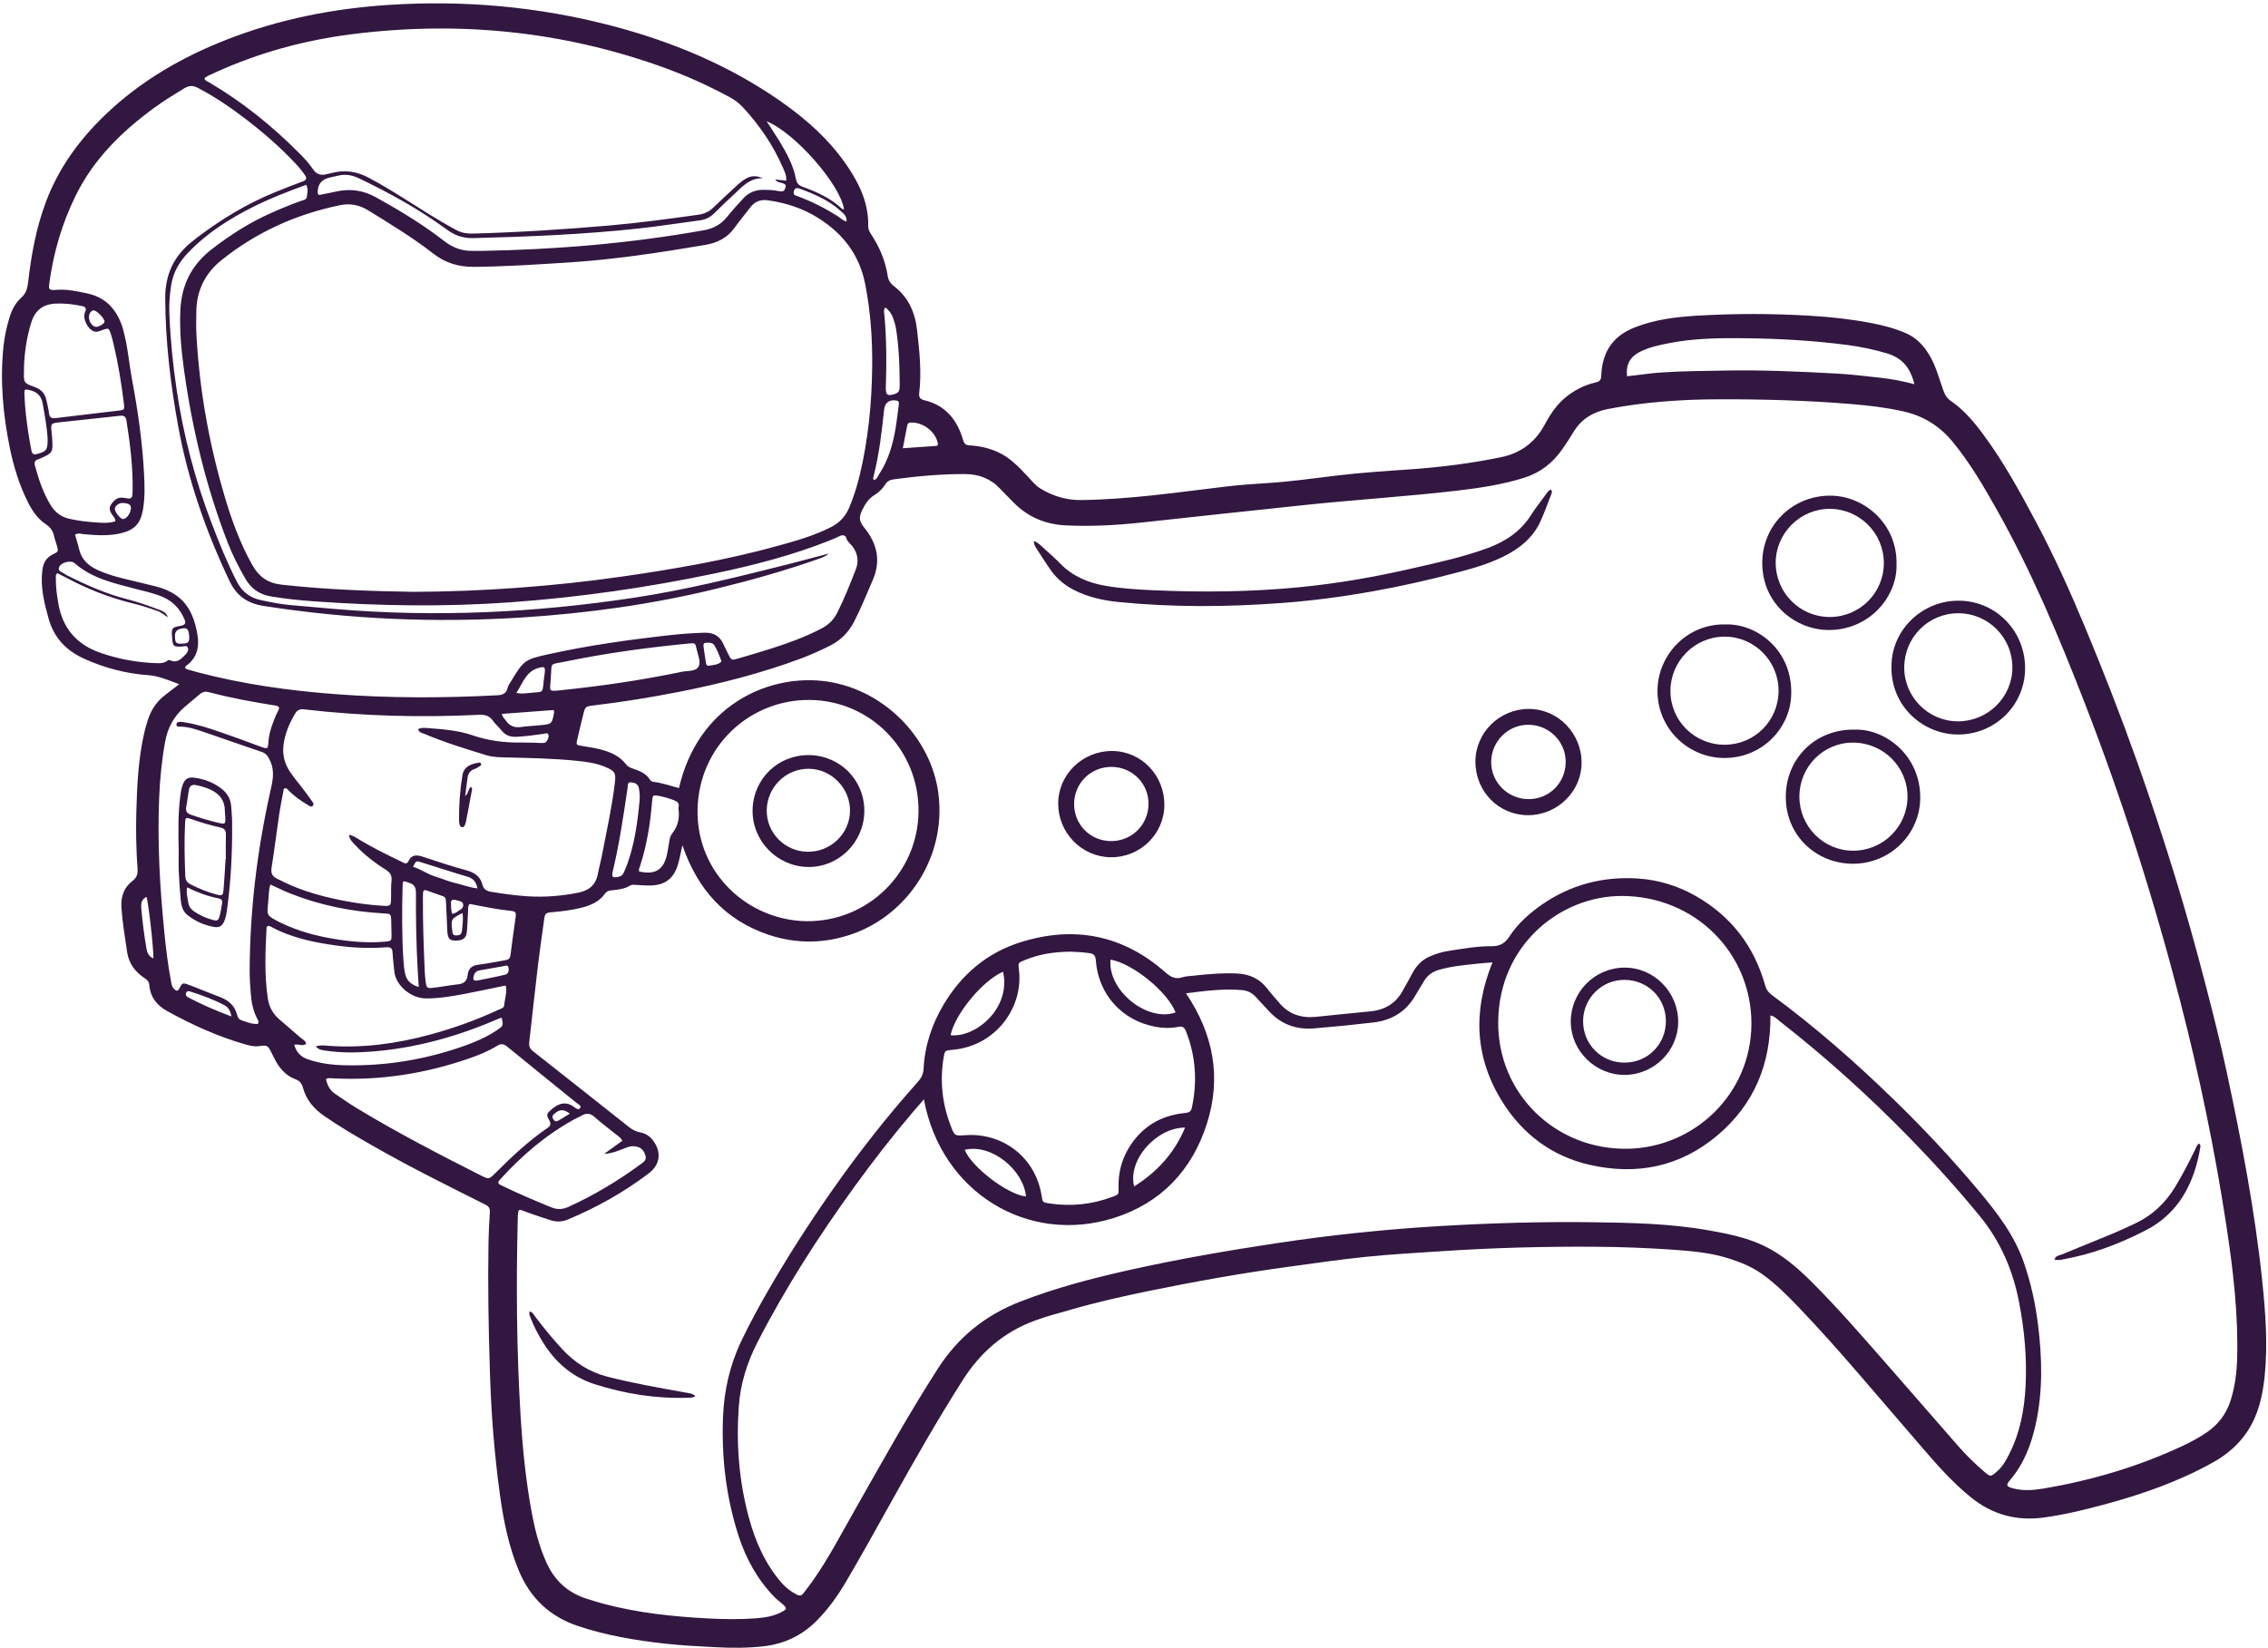 <?xml version="1.0" encoding="UTF-8"?>
<!DOCTYPE svg PUBLIC '-//W3C//DTD SVG 1.0//EN'
          'http://www.w3.org/TR/2001/REC-SVG-20010904/DTD/svg10.dtd'>
<svg data-name="Line Art" height="1006.8" preserveAspectRatio="xMidYMid meet" version="1.0" viewBox="326.9 489.3 1385.1 1006.8" width="1385.1" xmlns="http://www.w3.org/2000/svg" xmlns:xlink="http://www.w3.org/1999/xlink" zoomAndPan="magnify"
><g id="change1_1"
  ><path d="m1708.495,1271.928c-4.499-43.128-12.701-85.654-21.753-128.008-3.93-18.388-8.597-36.629-13.325-54.835-5.605-21.589-11.64-43.07-18.193-64.393-7.237-23.549-14.926-46.956-23.177-70.169-9.869-27.76-20.576-55.206-31.906-82.4-9.154-21.971-18.967-43.662-30.177-64.664-9.873-18.497-19.955-36.901-32.58-53.752-5.518-7.364-11.47-14.305-19.11-19.53-2.374-1.624-3.521-3.621-4.472-6.219-2.682-7.33-4.527-14.977-8.622-21.786-3.536-5.88-7.998-10.632-14.338-13.365-6.751-2.911-13.841-4.788-21.042-6.164-12.443-2.378-24.998-3.747-37.659-4.496-23.154-1.371-46.291-1.395-69.429.024-12.669.777-25.252,2.376-37.177,7.019-11.962,4.657-20.156,13.252-20.745,29.848-.098,2.766-1.422,3.411-3.483,3.891-7.463,1.739-14.054,5.271-19.703,10.333-5.002,4.482-8.504,10.222-11.707,16.072-5.742,10.489-14.823,16.882-26.125,19.217-18.594,3.841-37.446,6.202-56.427,7.505-14.789,1.015-29.586,1.989-44.319,3.764-14.056,1.693-28.076,3.711-42.229,4.574-8.478.517-16.964,1.141-25.396,2.142-29.441,3.494-58.788,7.903-88.529,8.21-8.943.093-17.064-2.463-24.587-7.028-3.14-1.906-5.414-4.902-7.922-7.57-5.249-5.583-10.51-11.134-17.615-14.49-5.663-2.675-11.653-3.916-17.836-4.324-2.093-.138-3.113-.804-3.754-3.024-3.55-12.288-10.617-21.38-23.666-24.512-2.583-.62-3.541-1.757-3.219-4.433,1.545-12.841.136-25.603-1.297-38.348-1.22-10.842-5.309-20.262-14.256-27.025-2.151-1.625-3.295-3.593-3.696-6.205-1.416-9.208-4.981-17.577-10.081-25.327-1.017-1.545-1.884-3.107-1.833-5.068.339-13.068-4.693-24.371-11.654-35.003-11.042-16.868-25.752-30.053-42.145-41.465-31.43-21.882-66.239-36.331-103.107-45.954-44.711-11.671-90.217-15.705-136.3-12.649-33.609,2.229-66.391,8.673-97.885,20.912-27.762,10.788-53.196,25.425-74.808,46.165-15.695,15.063-28.314,32.278-36.104,52.785-6.083,16.015-9.104,32.713-11.046,49.634-.417,3.631-1.262,6.696-4.122,9.245-3.685,3.285-5.87,7.595-7.294,12.322-1.736,5.763-2.999,11.614-3.624,17.598-2.166,20.753-.318,41.262,3.82,61.623,2.366,11.64,5.815,22.929,11.176,33.576,2.657,5.277,5.958,10.093,10.952,13.395,2.698,1.784,4.272,4.042,4.948,7.137.425,1.948,1.149,3.828,1.687,5.754,1,3.58,1.086,3.8-2.276,5.398-4.256,2.022-6.008,5.326-6.572,9.823-1.28,10.199,1.142,19.8,3.837,29.496,3.298,11.863,10.893,19.607,21.77,24.531,12.412,5.619,25.463,9.02,39.023,10.01,6.508.475,12.168,2.994,18.958,5.514-3.229,2.487-5.699,4.439-8.221,6.322-5.248,3.918-8.801,9.039-10.816,15.229-.875,2.688-1.688,5.409-2.317,8.164-3.62,15.82-4.378,31.951-4.821,48.078-.32,11.642-.112,23.304.74,34.934.22,3.006-.344,5.357-2.981,7.349-5.339,4.034-7.303,9.705-6.862,16.291.614,9.15,2.126,18.181,3.472,27.238,1.059,7.128,5.016,12.228,10.797,16.024,1.714,1.125,2.604,2.212,2.777,4.267.614,7.256,4.569,12.27,10.822,15.733,15.188,8.411,30.925,15.533,47.633,20.363,2.686.776,5.415,1.474,8.341,1.104,5.495-.694,5.508-.594,8.089,4.563.447.894.901,1.784,1.341,2.682,2.874,5.863,6.818,10.694,13.132,13.037,2.436.904,3.75,2.5,4.397,4.926,2.024,7.599,6.675,13.059,13.148,17.521,9.482,6.536,19.39,12.32,29.357,18.029,13.728,7.862,27.71,15.25,41.828,22.384,9.059,4.577,18.091,9.208,27.201,13.682,2.138,1.05,2.808,2.427,2.663,4.709-.38,5.983-.719,11.976-.821,17.969-.449,26.293-.006,52.583.84,78.861.401,12.457.993,24.922,2.005,37.342,1.055,12.947,2.404,25.888,4.198,38.752,2.185,15.672,5.301,31.108,11.45,45.899,7.057,16.974,19.118,28.188,36.315,33.923,17.12,5.709,34.83,8.689,52.74,10.673,10.444,1.157,20.913,1.677,31.394,2.228,9.676.509,19.322.509,28.951-.562,12.884-1.433,23.809-6.725,32.961-16.061,6.833-6.97,12.421-14.826,17.31-23.121,9.289-15.76,18.145-31.779,27.059-47.758,14.264-25.571,28.709-51.022,44.446-75.738,10.752-16.888,24.934-29.219,43.779-36.213,7.203-2.673,14.605-4.561,21.958-6.689,15.69-4.542,31.607-8.16,47.587-11.432,28.065-5.746,56.263-10.804,84.654-14.697,16.008-2.195,32.005-4.55,48.073-6.198,15.405-1.581,30.889-2.416,46.347-3.447,31.436-2.096,62.914-2.951,94.415-2.711,15.489.118,30.963.683,46.435,1.77,11.673.82,23.242,1.788,34.438,5.338,7.144,2.265,14.053,5.031,20.257,9.427,8.344,5.914,15.524,13.09,22.529,20.432,12.404,13,24.374,26.403,36.111,40.009,13.37,15.5,26.666,31.066,40.05,46.554,9.039,10.46,18.202,20.802,29.021,29.529,13.021,10.504,27.703,14.6,44.334,12.358,12.588-1.697,24.89-4.684,37.091-7.974,23.192-6.254,45.828-14.125,66.864-25.971,8.205-4.62,15.223-10.653,20.494-18.589,6.843-10.302,9.416-21.977,10.635-33.973,1.964-19.331.518-38.64-1.488-57.871Zm-380.197-567.638c5.537-2.844,11.579-4.121,17.621-5.319,15.445-3.063,31.083-3.245,46.748-3.065,20.656.237,41.251,1.392,61.747,4.038,8.426,1.088,16.743,2.756,24.883,5.223,9.062,2.746,14.165,8.321,16.751,18.831-7.236-1.92-13.905-3.197-20.654-3.928-8.929-.967-17.857-2.101-26.817-2.582-22.928-1.231-45.863-2.299-68.846-1.823-12.98.269-25.961.251-38.923,1.209-4.988.369-9.926,1.031-14.878,1.642-1.789.221-3.58.413-5.359.617-.814-6.961,1.677-11.733,7.729-14.842Zm-447.304,44.737c.223-1.135.934-1.59,2.117-1.631,7.307-.253,14.678,5.192,16.438,12.149.288,1.14.261,2.058-1.113,2.161-6.586.491-13.177.922-20.168,1.403.972-5.03,1.839-9.558,2.727-14.082Zm-13.434-71.956c2.449,1.848,3.916,4.018,4.783,6.546.752,2.193,1.461,4.441,1.814,6.723,1.783,11.531,2.214,23.156,2.197,34.806-.003,2.103-.267,3.865-2.692,4.715-4.726,1.656-5.935.888-5.768-4.118.495-14.803.473-29.593-.927-44.357-.12-1.263-.625-2.603.593-4.316Zm-7.141,103.137c3.377-13.271,4.962-26.824,6.376-40.405.472-4.533,3.095-6.539,7.583-5.84,1.671.26,1.567,1.527,1.424,2.662-.602,4.787-1.155,9.586-1.955,14.343-1.669,9.921-4.443,19.48-10.043,27.993-.87,1.322-1.333,3.106-3.192,3.572-.71-.764-.385-1.565-.192-2.325Zm-5.172-117.548c3.336,16.778,4.494,33.703,4.312,50.714-.24,22.379-2.422,44.592-7.665,66.411-1.596,6.643-3.679,13.151-6.32,19.476-2.282,5.468-5.939,9.4-11.301,12.107-10.504,5.301-21.733,8.446-32.968,11.542-31.224,8.604-63.076,14.086-95.094,18.674-40.771,5.841-85.52,9.16-127.019,9.232-24.524-.41-52.484-1.241-80.361-4.38-8.609-.969-13.909-4.937-17.946-12.169-7.284-13.05-12.404-26.964-16.624-41.176-9.52-32.062-15.446-64.806-17.332-98.238-.301-5.326-.269-10.654-.114-15.991.366-12.648,5.626-22.84,15.394-30.682,21.33-17.126,45.578-28.007,72.313-33.526,6.211-1.282,11.882-.186,17.236,3.129,13.462,8.334,27.063,16.523,39.539,26.26,7.571,5.908,15.608,8.333,24.973,8.26,19.014-.149,37.961-1.422,56.923-2.611,28.322-1.777,56.313-6.027,84.254-10.763,7.409-1.256,13.561-4.209,18.025-10.468,2.997-4.202,6.361-8.14,9.472-12.263,2.854-3.782,6.148-5.219,11.19-4.505,10.927,1.548,21.08,4.875,30.396,10.721,15.081,9.463,25.165,22.384,28.716,40.246Zm-11.369-38.043c-2.45-.672-3.913-2.354-5.697-3.469-7.656-4.783-15.665-8.832-24.129-11.981-1.17-.435-2.732-.565-2.409-2.542.337-2.063,1.417-2.924,3.494-2.155,9.09,3.365,17.995,7.131,25.274,13.796,1.746,1.598,3.852,3.18,3.468,6.351Zm-1.506-7.39c-.491-.159-1.036-.176-1.333-.456-6.823-6.442-15.197-10.146-23.824-13.315-2.455-.902-3.685-2.055-4.206-4.779-1.65-8.636-5.876-16.237-10.411-23.646-2.303-3.764-4.77-7.428-7.492-11.65,17.544,7.187,45.117,38.834,47.265,53.847Zm-383.685-83.795c26.46-12.009,54.225-19.575,82.969-23.223,64.713-8.211,128.012-2.103,189.573,19.951,14.135,5.064,27.803,11.214,41.035,18.329,2.966,1.595,5.667,3.488,7.97,5.947,10.336,11.042,18.743,23.377,24.799,37.258,1.039,2.381,2.33,4.779,1.975,7.994-2.185-.251-4.243-.488-6.706-.771,1.373,1.987,3.27,1.755,4.784,2.344.966.376,1.921.876,1.589,2.128-.331,1.25-.562,2.763-2.315,2.809-.985.026-1.99-.152-2.964-.347-2.797-.56-5.615-.594-8.456-.597-4.785-.005-8.82,1.681-12.028,5.166-3.383,3.675-6.763,7.369-9.886,11.262-3.728,4.648-8.313,7.202-14.261,8.262-45.061,8.03-90.498,11.843-136.222,12.62-1.666.028-3.333-.066-4.998-.027-6.581.152-12.112-1.929-17.449-6.07-13.045-10.123-27.175-18.67-41.625-26.666-7.617-4.215-15.635-5.457-24.151-3.529-3.56.806-7.154,1.46-10.634,2.163-.34-.445-.689-.689-.707-.956q-.508-7.812,7.039-9.685c1.617-.4,3.271-.653,4.878-1.083,4.557-1.219,8.807-.602,13.079,1.437,18.833,8.992,37.033,19.069,53.887,31.417,4.908,3.596,9.913,5.337,16.145,5.179,33.826-.855,67.614-2.246,101.265-5.911,12.417-1.353,24.77-3.304,37.155-4.953,3.435-.457,6.291-1.892,8.753-4.368,3.641-3.661,7.363-7.249,11.188-10.718,5.319-4.823,9.967-10.895,18.44-10.611-3.553-1.582-6.95-1.773-10.299.166-2.466,1.428-4.58,3.319-6.652,5.257-4.381,4.096-8.844,8.11-13.126,12.308-2.612,2.562-5.557,4.025-9.193,4.53-18.153,2.519-36.302,5.02-54.572,6.602-27.728,2.401-55.486,4.186-83.312,4.935-3.622.098-6.898-.457-10.083-2.16-11.029-5.899-21.49-12.738-32.072-19.37-7.061-4.426-14.145-8.778-21.532-12.658-7.117-3.737-14.42-4.931-22.222-2.881-1.288.338-2.601.58-3.895.895q-4.848,1.178-7.768-3.115c-2.443-3.603-5.38-6.789-8.438-9.86-16.653-16.724-34.883-31.44-55.298-43.372-.949-.555-2.22-.799-2.585-2.438,2.055-1.55,4.536-2.506,6.929-3.592Zm-101.628,128.611c2.553-18.63,7.77-36.417,16.106-53.344,11.071-22.482,28.358-39.26,48.229-53.775,5.791-4.23,11.914-7.945,18.033-11.681,2.93-1.789,5.344-1.822,8.316-.267,9.931,5.195,19.181,11.415,28.088,18.17,11.171,8.472,21.762,17.607,31.365,27.847,2.167,2.31,4.217,4.713,5.983,7.36,1.256,1.884.864,2.908-1.256,3.704-5.771,2.165-11.515,4.404-17.223,6.729-17.09,6.961-32.694,16.488-47.376,27.591-.93.703-1.82,1.458-2.739,2.177-11.386,8.898-16.842,20.259-16.774,35.016.122,26.457,3.231,52.55,7.985,78.466,6.017,32.799,16.938,64.012,31.265,94.115,4.366,9.175,10.852,13.72,20.932,15.293,52.422,8.183,105.041,10.424,157.974,7.028,39.845-2.557,79.231-8.011,118.024-17.469,20.885-5.092,41.595-10.848,61.887-18.003,2.471-.871,5.038-1.565,7.094-3.551-8.976,2.362-17.932,4.805-26.932,7.07-30.38,7.647-60.802,15.169-91.807,19.878-60.694,9.218-121.651,12.104-182.9,6.882-8.965-.764-17.928-1.555-26.889-2.362-6.149-.553-12.184-1.723-18.222-3.034-6.864-1.49-11.502-5.109-14.739-11.428-5.943-11.602-10.789-23.641-15.421-35.784-10.076-26.41-17.194-53.635-21.327-81.57-2.266-15.316-3.794-30.759-4.415-46.259-.234-5.843.196-11.643,1.127-17.428,1.238-7.69,4.818-13.969,10.178-19.602,11.559-12.146,25.413-20.94,40.247-28.335,10.274-5.122,20.969-9.275,32.049-13.307,1.344,2.697.666,5.144.326,7.499-.229,1.582-1.843,1.77-3.072,2.192-6.467,2.224-12.749,4.895-18.996,7.67-13.029,5.786-24.896,13.416-36.139,22.135-12.115,9.396-18.273,21.684-18.992,36.929-.584,12.386.554,24.657,2.256,36.872,5.031,36.101,13.493,71.356,26.698,105.39,2.955,7.616,6.675,14.872,10.774,21.963,3.618,6.258,8.748,9.67,15.825,10.839,8.565,1.415,17.181,2.329,25.816,2.944,40.106,2.857,80.229,3.503,120.372.598,41.947-3.036,83.477-8.991,124.626-17.623,23.671-4.965,47.054-10.982,69.595-19.911,2.322-.92,4.624-1.906,6.871-2.994,1.708-.827,3.424-.314,3.8,1.105.663,2.497,2.667,3.671,3.99,5.489,3,4.124,3.835,8.777,1.916,13.735-3.489,9.013-7.049,17.988-11.406,26.636-2.196,4.36-5.445,7.446-9.738,9.665-9.808,5.071-20.118,8.863-30.614,12.178-6.672,2.107-13.38,4.103-20.1,6.051-4.195,1.216-4.215,1.134-6.062-2.659-.948-1.948-1.989-3.854-2.848-5.839-2.258-5.218-6.092-7.445-11.837-7.244-6.67.232-13.321.636-19.942,1.372-25.346,2.815-50.59,6.306-75.514,11.838-13.952,3.096-14.885,3.732-22.297,16.078-.856,1.427-1.979,2.833-2.335,4.395-.843,3.7-3.25,4.371-6.583,4.545-32.821,1.711-65.623,1.777-98.413-.697-28.302-2.136-56.321-6.029-83.816-13.249-2.255-.592-4.496-1.239-6.734-1.892-.469-.136-.898-.409-1.304-.599-.207-.817.162-1.326.728-1.736,6.29-4.563,7.886-11.083,6.801-18.204-2.865-18.801-11.633-26.538-25.644-30.179-6.61-1.717-13.293-3.15-19.916-4.816-5.174-1.301-10.295-2.825-15.172-5.011-5.711-2.56-10.115-6.351-11.615-12.815-.707-3.042-1.686-6.021-2.507-8.906,2.014-1.25,3.661-.476,5.267-.334,7.482.662,14.944,1.23,22.386-.481,8.51-1.957,12.287-5.812,13.792-14.312,1.318-7.446,1.086-14.948.685-22.437-1.037-19.335-3.783-38.459-7.37-57.469-1.638-8.677-2.305-17.515-4.378-26.117-.546-2.265-1.036-4.562-1.811-6.752-3.576-10.108-10.067-17.057-20.928-19.438-6.374-1.398-12.763-2.762-19.289-2.206-4.718.402-4.507-.721-4.014-4.324Zm410.333,231.415c-1.995,2.065-4.787,1.944-7.304,2.473-1.881.395-1.99-1.235-2.19-2.551-.42-2.773-.86-5.543-1.249-8.321-.395-2.82-.041-3.223,2.623-3.17,1.524.019,3.008.182,3.917,1.629,1.766,2.811,2.875,5.927,4.091,8.99.117.296.254.802.111.95Zm-29.983,104.976c-1.644,2.06-1.711,4.995-2.221,7.608-.35,1.796-.568,3.62-.977,5.401-2.132,9.302-7.198,12.34-16.943,10.212-.436-1.219.172-2.283.528-3.372,4.158-12.734,6.246-25.854,7.314-39.164.337-4.203.475-4.352,4.406-3.584,3.271.639,6.47,1.543,9.559,2.828,1.757.731,2.721,1.847,2.286,3.846-.07.324-.158.67-.113.989.787,5.601-.18,10.651-3.838,15.236Zm-19.899-20.185c-1.205,13.09-2.986,26.073-7.389,38.55-.662,1.876-1.472,3.703-2.278,5.523-.56,1.264-1.468,2.209-2.888,2.523-4.011.887-4.696.35-3.791-3.449,3.973-16.661,6.459-33.586,8.975-50.507.216-1.452-.327-3.898,2.186-3.682,2.074.178,4.25.883,4.76,3.605.462,2.473.658,4.933.425,7.436Zm-15.111-10.688c-1.757,14.898-5.072,29.528-7.884,44.243-.719,3.76-1.77,7.458-2.463,11.222-1.25,6.788-5.425,10.296-12.025,11.589-10.195,1.997-20.458,2.859-30.817,2.193-7.482-.481-14.91-1.494-22.31-2.738-2.729-.459-4.625-1.421-5.361-4.32-1.279-5.037-4.754-7.449-9.737-8.795-8.835-2.385-17.534-5.297-26.229-8.173-3.817-1.263-7.11-1.866-9.255,2.61-1.116,2.327-2.806.954-4.229.274-8.566-4.095-17.081-8.288-25.245-13.164-1.973-1.178-3.831-2.643-6.827-3.28.402,3.083,2.261,4.598,3.788,6.239,5.479,5.893,11.808,10.797,18.597,15.048,2.751,1.722,3.967,3.587,3.601,6.886-.385,3.461-.191,6.987-.26,10.485-.094,4.797-.269,5.011-5.207,4.709-7.156-.438-14.265-1.323-21.316-2.617-13.31-2.442-26.351-5.791-38.613-11.697-1.35-.65-2.648-1.42-4.029-1.993-3.189-1.322-4.421-3.313-3.822-7.002,1.734-10.682,3-21.439,4.597-32.145.81-5.422,1.938-10.797,2.897-16.054,1.724-.791,2.339.5,3.091,1.245,3.458,3.425,7.354,6.258,11.554,8.677.934.538,2.112,1.648,3.106.448.907-1.095-.172-2.201-.812-3.103-2.024-2.85-4.062-5.696-6.233-8.432-2.485-3.132-5.012-6.222-7.208-9.575-3.146-4.805-4.38-10.079-3.732-15.718.812-7.067,3.558-13.476,7.195-19.535,1.251-2.084,2.862-2.771,5.404-2.475,35.489,4.129,71.09,5.088,106.762,3.331,3.666-.18,6.409.55,8.591,3.656,1.52,2.164,3.641,3.896,5.29,5.982,2.411,3.049,5.486,4.006,9.25,3.79,5.499-.316,10.941-1.023,16.383-1.801,1.026-.146,2.365-1.036,2.955.651.517,1.48-1.053,4.64-2.415,4.859-.974.156-1.992.065-2.989.043-3.498-.075-6.997-.289-10.491-.232-10.397.171-20.515-.995-30.453-4.425-8.855-3.056-18.247-3.721-27.556-4.43-1.907-.145-3.908-.323-5.7.698.647,2.148,2.35,2.227,3.648,2.777,12.442,5.273,25.339,9.234,38.244,13.169,3.707,1.13,7.551,1.185,11.385,1.284,14.486.374,28.983.584,43.414,2.065,5.968.613,11.931,1.35,17.529,3.725,5.921,2.511,6.678,3.544,5.939,9.807Zm-67.157,108.344c-5.417.883-10.799,2.031-16.242,2.692-3.956.481-6.14,2.454-6.487,6.261-.349,3.825-2.378,5.36-6.036,5.747-5.123.542-10.193,1.562-15.314,2.132-3.377.376-3.772-.044-4.245-3.311-.333-2.302-.53-4.632-.631-6.956-.65-14.959-1.185-29.923-1.105-44.9.005-.998.012-1.997.08-2.991.086-1.268.855-1.808,2.017-1.414,3.463,1.176,6.902,2.426,10.338,3.68,1.562.57,1.581,1.97,1.646,3.313.183,3.822.364,7.644.538,11.467.098,2.16.123,4.326.277,6.482.331,4.62,1.361,5.752,5.088,5.753,4.67.001,6.57-1.537,6.921-5.889.321-3.978.431-7.972.669-11.958.087-1.456-.304-3.01.901-4.555,8.544,1.653,17.167,3.449,25.931,4.333,1.903.192,2.583,1.106,2.321,2.975-1.13,8.063-2.254,16.126-3.29,24.202-.272,2.124-1.596,2.646-3.379,2.937Zm.035,8.822c-2.567.622-5.156,1.163-7.743,1.701-3.234.672-6.476,1.305-8.656,1.742-2.727.459-3.093-.396-2.851-1.827.391-2.309,1.36-3.929,3.979-4.332,4.732-.728,9.423-1.716,14.15-2.486,1.15-.188,2.95-1.118,3.285.829.293,1.704.221,3.795-2.164,4.373Zm-53.24-2.193c.18,3.084.389,6.167.613,9.702-4.678-1.419-7.475-3.946-8.359-8.202-.572-2.757-.866-5.593-1.043-8.409-.961-15.286-.866-30.585-.453-45.886.017-.644.211-1.283.338-2.007,1.833-.218,2.759.636,3.85.955,3.037.887,3.953,2.854,3.938,5.969-.079,15.968.186,31.932,1.116,47.879Zm-2.897-63.714c1.829-3.738,1.842-3.781,5.193-2.736,9.333,2.91,18.616,5.989,27.999,8.726,3.491,1.018,5.316,3.031,6.19,7.154-4.732-.455-8.853-2.17-13.071-3.118-4.503-1.012-8.793-2.934-13.229-4.289-4.463-1.364-8.182-4.313-13.082-5.737Zm28.151,26.656c-1.246.739-2.285,1.901-4.166,2.027-.934-2.336-.7-4.486-.791-6.591-.077-1.782.905-2.296,2.521-1.904.478.116.973.184,1.43.356,1.322.497,3.09.422,3.456,2.275.393,1.992-1.006,2.98-2.45,3.836Zm1.687,12.755c-.217,2.155-1.921,2.458-3.64,2.479-1.745.021-2.124-1.233-2.222-2.658-.012-.164-.02-.329-.04-.492-.828-6.753-.698-6.988,6.303-10.538.553,4.12-.044,7.668-.401,11.209Zm-46.807,6.267c-10.519.962-20.964.041-31.331-1.683-11.038-1.835-21.788-4.735-31.935-9.586-.751-.359-1.498-.727-2.232-1.116-6.803-3.603-6.851-3.61-6.016-11.211.394-3.587.155-7.277,1.393-11.29,4.452,2.021,8.162,3.894,12.01,5.421,18.261,7.25,37.268,11.112,56.854,12.196,4.791.265,4.8.179,4.93,5.088.07,2.663.162,5.325.167,7.988.008,3.735-.013,3.842-3.84,4.192Zm102.926-141.48c.134.893.275,1.235.217,1.538-1.337,6.993-1.339,7.014-8.256,7.716-3.957.401-7.948.548-11.878,1.122-4.053.592-7.101-.63-9.381-4.003-.728-1.078-1.973-1.796-2.414-4.01,10.831-.807,21.292-1.586,31.712-2.362Zm-22.809-10.548c3.968-5.918,5.801-13.044,13.555-15.177,3.647-1.003,4.114-.637,3.744,3.093-.114,1.155-.328,2.3-.464,3.453-1.142,9.683.36,7.762-9.33,8.776-2.246.235-4.541.711-7.505-.145Zm27.679-1.6c-8.613.891-7.132.919-6.724-6.721.009-.166.021-.333.03-.499.813-10.202-1.229-8.149,8.877-10.233,24.974-5.151,50.217-8.6,75.597-11.032,3.738-.358,3.839-.313,4.579,3.401.71,3.569,2.835,7.646,1.197,10.668-1.741,3.211-6.531,2.453-10.006,3.179-24.31,5.073-48.854,8.682-73.55,11.238Zm-227.502-32.003c.017,2.934-.863,3.567-5.065,3.646-3.052.058-3.659-.769-3.634-4.951.018-2.902,1.771-4.272,5.777-4.511,1.979-.118,2.899,1.713,2.921,5.815Zm-45.408-78.858c.244-1.869,2.542-3.554,4.733-3.472,3.692.138,5.188,1.082,5.077,3.203-.169,3.224-2.809,6.745-4.955,6.611-1.589-.099-5.076-4.654-4.855-6.342Zm-6.298-114.187c-.144,1.382-4.096,3.532-5.676,3.088-3.342-.94-5.049-6.233-2.882-8.89.542-.664,1.114-1.202,2.048-1.111,1.957.156,6.69,5.183,6.51,6.913Zm-49.19,29.954c.027-.997.004-1.996.004-2.994.396-9.026,1.731-17.853,4.446-26.513,2.353-7.506,7.209-11.209,14.987-11.526,5.371-.219,10.63.368,15.858,1.485,2.181.466,3.104,1.272,1.976,3.789-1.692,3.777,1.659,10.479,5.537,11.734,1.918.621,3.574-.367,5.288-.946,3.555-1.2,3.697-1.194,4.924,2.442.743,2.201,1.273,4.479,1.807,6.745,2.788,11.84,4.722,23.83,6.191,35.897.437,3.589.369,3.777-3.079,4.201-12.883,1.585-25.783,3.034-38.667,4.603-2.461.3-3.701-.424-4.004-3.036-.305-2.634-1.014-5.221-1.562-7.826-.856-4.072-3.128-6.671-7.197-8.125-6.777-2.422-6.708-2.608-6.509-9.93Zm4.529,48.735c-.533-3.108-1.184-6.197-1.663-9.312-1.262-8.205-2.32-16.438-2.611-24.743-.128-3.653.148-3.635,3.565-2.777,4.378,1.099,6.774,3.653,7.585,8.115,1.336,7.354,2.569,14.71,2.977,20.486.258,7.822-.477,8.717-6.335,10.324-2.102.577-3.157.02-3.519-2.094Zm11.952,33.673c-4.753-7.579-7.458-15.95-9.812-24.477-.533-1.928-.079-3.257,1.971-3.829.478-.133.929-.366,1.385-.568,7.43-3.296,7.67-3.676,7.207-11.584-.078-1.329-.199-2.657-.335-3.981-.597-5.806-.611-5.892,4.969-6.511,12.245-1.358,24.506-2.575,36.748-3.96,2.535-.287,3.569.522,3.968,3.056,2.206,13.999,3.972,28.028,3.753,42.238-.016.998-.065,1.997-.131,2.993-.106,1.605-.879,2.456-2.583,2.208-.988-.144-1.98-.263-2.967-.417-3.497-.543-5.617,1.414-7.415,4.02-1.786,2.587-.575,4.697.947,6.826.655.916,1.673,1.676,1.559,3.598-3.184.93-6.336.984-9.483.788-6.315-.392-12.602-.958-18.794-2.437-4.832-1.154-8.368-3.788-10.986-7.963Zm72.822,94.445c-1.017-.485-1.549.165-2.173.58-1.776,1.18-3.76,1.253-5.769,1.197-11.903-.328-23.462-2.444-34.733-6.351-14.587-5.057-23.145-15.094-25.695-30.288-.827-4.927-1.583-9.867-1.467-14.885.025-1.096-.405-2.329.872-3.461,3.568,1.815,7.216,3.693,10.883,5.533,11.506,5.772,23.554,10.062,36.044,13.143,2.26.557,4.505,1.19,6.729,1.882,2.539.791,5.05,1.675,7.565,2.541,2.355.811,4.15,2.54,6.267,3.81-.795-2.835-3.228-3.796-5.587-4.688-6.383-2.415-12.831-4.67-19.443-6.365-12.987-3.329-25.117-8.754-37.012-14.791-.148-.075-.322-.132-.432-.247-1.423-1.489-5.172-1.518-3.821-4.698,1.16-2.732,7.181-4.151,9.215-2.356,10.562,9.32,23.79,12.269,36.831,15.684,5.794,1.518,11.673,2.726,17.213,5.111,6.302,2.714,10.54,7.36,13.203,13.624.958,2.253.498,3.421-1.93,3.888-5.784,1.113-6.289.964-5.48,8.727.386,3.711,1.006,4.122,4.807,4.062.166-.002.334-.041.498-.029,1.405.097,3.279-1.001,4.096.552.844,1.605-.344,3.301-1.484,4.464-2.488,2.539-5.046,5.338-9.197,3.361Zm-10.274,182.153c-3.159-1.387-3.855-3.841-4.276-6.266-1.393-8.024-2.402-16.105-3.124-24.217-.259-2.906-.054-5.679,3.163-7.101,1.091,2.317,4.404,31.572,4.236,37.584Zm21.334,23.835c-1.098-.575-1.928-1.466-1.346-2.826.646-1.51,1.938-1.014,3.006-.668,6.967,2.252,13.843,4.745,20.326,8.2,2.34,1.247,3.706,3.179,4.298,6.875-9.568-3.585-18.059-7.276-26.285-11.582Zm37.444-16.422c-.02,4.823.333,9.657.725,14.469.435,5.341,1.493,10.557,4.14,15.323.403.727.834,1.455.166,2.768-3.785.252-6.994-1.209-10.267-2.314-1.62-.547-2.119-2.074-2.512-3.515-1.492-5.478-5.22-8.64-10.372-10.575-6.389-2.399-12.669-5.092-19.064-7.474-3.708-1.381-3.924-1.299-5.746,2.221-.982,1.898-1.882,1.5-3.01.508-1.776-1.562-1.874-3.85-2.268-5.945-1.787-9.502-2.914-19.098-3.883-28.711-2.744-27.209-4.288-54.469-3.201-81.826.463-11.659,1.583-23.243,3.668-34.752,1.555-8.579,5.378-15.668,11.986-21.291,3.044-2.59,6.14-5.12,9.167-7.729,1.654-1.426,3.412-1.829,5.547-1.259,13.374,3.572,26.975,6.028,40.634,8.195.819.13,1.644.305,2.23,1.079.061,1.725-1.093,3.047-1.735,4.536-2.252,5.222-4.24,10.525-4.721,16.239-.375,4.446.086,5.111-5.369,3.044-8.252-3.126-16.56-6.116-24.904-8.986-6.612-2.274-13.283-4.402-20.213-5.548-.984-.163-1.97-.35-2.963-.416-1.227-.082-2.653.156-2.738,1.535-.107,1.726,1.522,1.366,2.605,1.391,4.742.11,9.189,1.602,13.591,3.086,11.993,4.044,23.896,8.352,35.896,12.375,2.842.953,3.827,2.73,5.069,5.344,3.137,6.6,1.515,12.668.055,19.232-7.976,35.878-12.362,72.208-12.512,108.997Zm35.475,54.164c-4.276-1.492-6.972-4.285-8.25-8.862,2.703-.683,5.06,1.172,7.262-.545-.32-2.008-2.043-2.614-3.226-3.648-4.264-3.729-8.547-7.436-12.873-11.093-3.993-3.375-6.472-7.631-7.251-12.758-2.242-14.743-1.545-29.526-.787-43.91,1.008-.982,1.647-.689,2.206-.382,12.802,7.032,26.812,9.874,41.072,11.805,9.937,1.346,19.929,1.723,29.928.974,2.672-.2,3.579.7,3.711,3.234.2,3.822.716,7.628,1.072,11.437.821,8.779,10.28,16.507,19.175,16.577,8.066.063,15.935-1.304,23.79-2.777,8.18-1.534,16.311-3.331,24.465-5.004.144-.03.311.058.672.134.886,3.964-.668,7.809-.972,11.728-.142,1.826-1.92,2.132-3.24,2.742-13.639,6.315-27.718,11.421-42.233,15.328-20.422,5.497-41.119,8.366-62.316,6.755-2.195-.167-4.493-.545-7.274.423,1.96,2.245,4.161,2.294,6.166,2.592,9.451,1.405,18.955,1.27,28.435.512,25.823-2.066,50.486-8.787,74.283-18.872,1.227-.52,2.44-1.072,3.675-1.571.292-.118.648-.082.973-.116,1.057,4.414.886,4.962-2.561,7.296-5.693,3.854-11.877,6.745-18.311,9.098-24.372,8.914-49.531,13.205-75.485,12.553-7.512-.188-14.937-1.146-22.107-3.65Zm105.675,70.938c-25.73-13.011-51.323-26.275-75.997-41.236-4.42-2.68-8.619-5.691-12.917-8.55-3.36-2.235-4.786-5.285-5.649-9.088,1.721-.839,2.89-.499,4.037-.436,28.672,1.558,56.481-2.814,83.555-12.191,5.834-2.021,11.556-4.359,16.829-7.592,2.317-1.421,3.956-1.476,6.186.355,14.17,11.631,28.479,23.092,42.707,34.652.912.741,2.839,1.407,1.949,2.878-.916,1.513-2.465.379-3.471-.394-5.051-3.884-9.532-2.599-13.932,1.21-3.087,2.673-3.482,3.143-1.502,6.657,1.3,2.308.851,3.462-1.176,4.847-11.613,7.933-21.776,17.554-31.7,27.45-3.946,3.934-4.013,3.918-8.917,1.438Zm54.39-37.74c-2.538,1.554-4.646,2.808-6.714,4.125-1.344.856-2.404.786-3.34-.613-.898-1.342-.713-2.333.536-3.389,3.358-2.84,5.572-3.006,9.519-.124Zm-43.585,42.575c-.177-1.068.301-1.559.732-2.039,13.247-14.714,28.107-27.448,45.521-37.039,1.458-.803,3.035-1.395,4.459-2.248,2.924-1.751,5.32-1.587,8.023.837,4.458,3.998,9.309,7.554,13.982,11.312,1.01.812,2.15,1.521,2.94,3.192-3.73,2.685-7.427,5.345-11.124,8.005,5.117-.245,9.459-2.285,13.911-3.964,1.93-.728,3.735-.932,5.816-.505,3.288.675,4.762,2.827,5.546,5.719.736,2.716-1.376,3.884-3.091,5.142-13.739,10.079-28.262,18.823-43.792,25.893-3.556,1.618-6.76,1.921-10.504.41-10.044-4.055-19.988-8.314-29.739-13.026-1.022-.494-2.147-.9-2.681-1.688Zm915.373,175.82c-4.11,3.614-4.099,3.688-8.126.218-5.561-4.792-10.827-9.907-15.665-15.416-14.291-16.275-28.408-32.704-42.709-48.969-15.402-17.517-30.6-35.223-47.158-51.688-8.665-8.616-17.855-16.518-28.996-21.845-10.489-5.016-21.741-7.26-33.075-9.298-23.557-4.236-47.376-4.722-71.198-5.052-31.001-.429-61.98.503-92.926,2.312-33.441,1.955-66.729,5.428-99.865,10.419-30.148,4.541-60.177,9.732-89.936,16.359-22.757,5.068-45.267,10.918-67.099,19.413-21.3,8.288-37.856,21.631-50.22,40.841-18.229,28.323-34.472,57.782-51.095,87.034-8.144,14.331-15.753,28.991-25.259,42.515-1.819,2.588-3.788,5.069-5.677,7.608-1.149,1.543-2.315,1.942-4.239.942-3.609-1.877-6.717-4.236-9.372-7.326-10.001-11.637-15.963-25.282-19.902-39.911-5.995-22.262-7.738-44.939-6.064-67.88.995-13.63,4.967-26.459,11.191-38.618,17.122-33.449,37.382-64.943,59.386-95.348,11.531-15.933,23.593-31.455,36.369-46.414,1.823-2.134,3.675-4.244,6.083-7.023,10.467,56.988,63.668,89.101,116.216,72.418,28.447-9.032,47.48-28.958,56.582-57.464,9.033-28.292,4.075-54.811-12.753-79.702,11.751-1.526,22.955-2.954,34.31-1.977,3.274.282,6.056,1.7,8.299,4.146,2.589,2.824,5.237,5.595,7.806,8.438,7.467,8.265,16.885,11.709,27.813,10.809,12.117-.999,24.224-2.204,36.298-3.628,11.056-1.304,19.811-6.501,25.49-16.36,1.663-2.886,3.485-5.679,5.146-8.566,2.099-3.648,5.082-5.989,9.169-7.184,7.41-2.168,15.036-2.868,22.648-3.7,3.266-.357,6.547-.564,10.217-.873-12.149,29.854-10.821,58.413,6.194,85.411,12.396,19.669,30.209,32.955,52.902,38.186,28.688,6.612,55.297,1.436,78.227-17.898,22.55-19.014,32.685-43.757,32.404-73.287,2.547.453,3.98,2.187,5.604,3.455,27.883,21.773,54.099,45.413,78.821,70.708,15.145,15.495,29.648,31.553,43.399,48.324,12.699,15.489,20.254,33.098,24.025,52.585,3.274,16.923,4.869,33.958,3.993,51.189-.742,14.608-3.388,28.773-10.128,41.937-1.902,3.714-3.918,7.337-7.129,10.161Zm-638.342-257.344c27.05-2.239,43.812-26.425,40.782-49.242-.524-3.949-.35-3.972,3.252-5.452,8.581-3.526,17.073-5.169,28.377-5.287,3.058.107,7.202.309,11.339.88,2.749.38,3.797,1.415,4.021,4.409,1.554,20.87,15.983,36.803,36.46,40.598,4.629.858,9.325.973,13.908.042,2.813-.571,3.842.473,4.763,2.834,5.924,15.193,6.956,30.712,3.509,46.61-.536,2.472-1.946,2.95-4.198,3.176-14.874,1.488-26.464,8.44-34.267,21.297-4.516,7.441-6.554,15.587-6.272,24.315.136,4.211.061,4.187-3.823,5.633-12.433,4.63-25.212,5.954-38.323,4.01-4.25-.63-4.24-.697-4.868-4.758-3.552-22.938-23.247-38.582-46.519-36.949-6.541.459-6.587.477-8.908-5.518-5.224-13.495-6.795-27.394-4.437-41.702.733-4.447.742-4.527,5.203-4.897Zm-.915-8.961c2.622-12.916,19.623-33.473,32.038-38.741,5.061,22.02-16.562,40.423-32.038,38.741Zm97.684-46.159c13.491,2.298,34.762,19.576,39.732,32.274-17.452,6.079-41.611-13.545-39.732-32.274Zm45.527,102.604c-6.562,15.723-17.185,27.167-31.135,35.945-4.041-16.382,13.723-35.984,31.135-35.945Zm-97.151,42.055c-10.92-.906-33.291-17.93-37.459-28.505,16.766-3.842,35.915,12.535,37.459,28.505Zm288.375-106.768c.455-47.004,38.041-76.763,75.355-76.777,44.807-.017,79.343,34.801,79.296,78.086-.205,43.141-35.067,75.578-75.451,76.329-43.996.818-79.628-33.503-79.2-77.637Zm451.267,206.021c-.244,8.528-1.322,16.922-3.888,25.104-2.591,8.266-7.406,14.797-14.561,19.694-4.696,3.215-9.677,5.903-14.804,8.305-27.179,12.729-55.698,21.148-85.251,26.108-6.08,1.02-12.267,1.485-18.367-.149-4.16-1.114-4.457-1.952-1.657-5.247,8.318-9.791,12.74-21.412,15.473-33.695,4.471-20.09,4.01-40.368,1.506-60.664-1.637-13.265-4.446-26.272-8.896-38.886-5.816-16.484-16.297-30.031-27.338-43.243-16.356-19.573-33.78-38.16-52.059-55.92-23.425-22.761-47.942-44.294-74.275-63.677-2.164-1.592-3.407-3.344-4.123-5.901-6.639-23.725-20.532-41.986-41.871-54.319-11.082-6.405-23.115-10.158-35.985-10.972-21.186-1.34-40.677,3.716-58.184,15.747-7.84,5.388-14.944,11.725-20.217,19.771-2.568,3.919-5.588,5.879-10.553,5.832-9.003-.085-17.909,1.562-26.8,2.922-3.785.579-7.443,1.71-10.994,3.236-4.819,2.071-8.213,5.545-10.688,10.051-2.163,3.94-4.233,7.934-6.506,11.809-4.3,7.334-11.046,11.021-19.259,11.797-11.113,1.049-22.213,2.187-33.315,3.334-8.671.896-16.524-1.449-22.368-8.546-2.33-2.829-4.896-5.474-7.088-8.402-4.634-6.19-10.89-9.128-18.427-9.502-9.013-.447-17.983.32-26.934,1.313-2.316.257-4.723.315-6.908,1.021-4.256,1.375-7.165-.413-10.217-3.099-25.962-22.848-55.664-28.652-88.4-18.369-20.549,6.455-36.073,19.703-47.04,38.137-7.158,12.031-11.499,25.084-12.202,39.164-.16,3.198-1.312,5.542-3.452,7.938-18.983,21.257-36.519,43.66-52.86,67.017-13.847,19.791-26.868,40.1-38.904,61.033-5.64,9.808-11.024,19.754-15.935,29.973-7.199,14.98-10.749,30.704-11.364,47.241-.912,24.522,1.93,48.55,9.455,71.917,4.542,14.106,11.561,26.906,22.006,37.612,1.733,1.777,3.831,3.193,5.631,4.911,1.893,1.805,1.808,2.47-.433,3.753-5.347,3.062-11.278,3.948-17.294,4.362-9.49.654-18.99.526-28.481.019-21.499-1.147-42.854-3.376-63.734-8.934-3.699-.985-7.367-2.104-11.002-3.305-11.245-3.718-19.086-11.12-23.958-21.907-4.216-9.336-6.8-19.115-8.712-29.122-3.885-20.331-5.895-40.863-7.141-61.513-2.38-39.458-2.649-78.932-1.691-118.43.202-8.328.13-6.864,6.63-4.565,4.553,1.61,9.137,3.138,13.744,4.586,3.449,1.084,6.87.91,10.259-.506,17.615-7.358,34.157-16.617,49.366-28.16,7.1-5.389,7.926-13.083,2.616-20.162-2.001-2.668-4.639-4.291-7.868-4.905-2.529-.48-4.698-1.588-6.696-3.17-19.594-15.522-39.18-31.053-58.833-46.5-1.993-1.567-2.437-3.285-2.167-5.626,1.776-15.391,3.406-30.8,5.233-46.185,1.08-9.096,2.446-18.158,3.662-27.239.718-5.367.697-5.397,5.887-5.861,5.65-.504,11.271-1.202,16.786-2.558,5.778-1.42,11.113-3.665,14.701-8.739,1.111-1.571,2.609-1.849,4.319-2.009,3.822-.359,7.638-.806,11.018-2.883,1.239-.761,2.566-.437,3.893-.365,2.992.162,5.996.432,8.982.321,8.432-.311,13.656-4.254,16.194-12.368,1.12-3.58,1.73-7.32,2.848-12.192,9.29,27.1,26.191,45.719,52.473,54.619,17.4,5.892,35.216,5.522,52.477-.831,32.459-11.947,56.03-46.162,51.48-84.632-4.173-35.288-34.579-65.79-71.26-69.581-34.083-3.522-75.891,15.712-87.259,65.519-5.242-1.4-10.39-3.235-15.804-3.876-.87-.103-1.538-.65-1.991-1.38-2.382-3.832-6.328-5.231-10.268-6.648-1.561-.561-3.088-1.057-4.19-2.519-3.922-5.205-9.583-7.638-15.627-9.209-3.697-.961-7.514-1.473-11.289-2.115-3.64-.618-3.721-.594-2.94-4.068,1.096-4.873,2.312-9.72,3.482-14.576,1.318-5.468,1.316-5.506,6.674-6.148,17.382-2.082,34.657-4.852,51.828-8.23,25.375-4.992,50.38-11.381,74.654-20.423,5.941-2.213,11.693-4.846,17.374-7.653,6.656-3.289,11.615-8.19,15.028-14.812,4.282-8.309,7.728-16.977,11.442-25.535,5.183-11.943,2.423-22.661-5.414-32.149-3.096-3.749-3.104-6.416-1.075-10.489,1.841-3.698,3.743-6.889,7.344-9.096,2.695-1.651,5.054-3.868,6.74-6.601,1.273-2.064,3.076-2.821,5.357-3.124,14.386-1.915,28.811-3.259,43.339-3.192,8.386.039,15.659,2.749,21.483,8.98,2.616,2.799,5.352,5.487,8.026,8.233,8.937,9.177,19.883,13.635,32.613,14.178,15.024.641,29.993-.083,44.915-1.702,33.622-3.647,67.242-7.295,100.876-10.828,30.987-3.255,62.096-5.139,93.038-8.776,13.731-1.614,27.395-3.679,40.651-7.863,9.781-3.087,17.362-9.016,23.149-17.347,2.375-3.419,4.696-6.888,6.82-10.466,4.856-8.18,12.206-12.44,21.334-14.193,22.177-4.259,44.599-5.819,67.125-5.886,27.17-.082,54.324.659,81.413,2.916,10.628.885,21.209,2.114,31.647,4.468,12.166,2.745,22.084,8.86,30.03,18.501,10.446,12.675,18.679,26.758,26.712,40.978,21.363,37.815,38.089,77.748,53.8,118.141,23.213,59.682,42.516,120.609,58.518,182.608,11.708,45.362,21.206,91.166,28.245,137.476,4.085,26.871,7.294,53.826,6.516,81.093Zm-940.237-335.415c.668-39.034,32.258-67.641,68.817-67.116,37.019.531,66.441,30.72,66.13,68.041-.312,37.439-30.84,67.42-68.332,67.107-35.929-.513-67.278-29.355-66.616-68.032Z" fill="#321740"
  /></g
  ><g id="change1_2"
  ><path d="m1267.653,807.823c2.347-5.141,4.293-10.469,6.303-15.757.414-1.089,1.29-2.364.115-3.679-1.665.45-2.315,1.902-3.164,3.045-3.078,4.143-6.266,8.227-9.04,12.57-6.296,9.857-15.335,15.963-26.085,19.96-15.034,5.589-30.671,8.926-46.24,12.511-22.74,5.236-45.735,9.252-68.927,11.518-29.694,2.901-59.525,3.206-89.349,1.856-9.818-.444-19.622-1.031-29.327-2.73-10.413-1.823-19.781-5.677-27.339-13.38-3.263-3.325-6.759-6.426-10.233-9.536-1.696-1.518-3.21-3.342-6.125-4.444.118,2.171.819,3.296,1.523,4.376,3.089,4.742,6.057,9.576,9.385,14.146,3.68,5.053,8.522,8.859,14.128,11.658,8.315,4.151,17.226,6.136,26.391,7.06,33.411,3.371,66.874,3.118,100.3.62,36.293-2.713,71.959-9.371,107.129-18.657,9.652-2.548,19.259-5.326,28.25-9.833,9.621-4.823,17.729-11.281,22.306-21.305Z" fill="#321740"
  /></g
  ><g id="change1_3"
  ><path d="m1443.741,874.141c25.283-.001,42.128-20.885,41.383-40.403.52-23.953-19.336-41.753-40.762-41.663-23.161.097-41.805,18.553-41.211,42.283.611,24.427,20.822,39.784,40.589,39.783Zm.609-74.005c18.229.037,33.019,14.829,33.041,33.046.022,18.271-14.672,32.979-32.979,33.011-18.227.031-32.996-14.7-33.064-32.978-.067-18.124,14.89-33.116,33.002-33.079Z" fill="#321740"
  /></g
  ><g id="change1_4"
  ><path d="m1459.984,935c-24.58-.663-43.157,18.141-42.46,42.412.668,23.259,19.269,39.249,40.411,39.511,23.005.286,41.543-17.816,41.683-40.218.161-25.77-21.073-42.135-39.634-41.706Zm-1.271,73.957c-18.191.023-32.9-14.773-32.899-33.094.001-18.123,14.546-32.866,32.5-32.943,18.569-.08,33.562,14.709,33.531,33.073-.031,18.174-14.873,32.942-33.131,32.965Z" fill="#321740"
  /></g
  ><g id="change1_5"
  ><path d="m1523.832,856.241c-22.579-.45-41.479,17.407-41.774,39.469-.828,25.187,19.77,42.718,41.508,42.258,22.3-.472,39.669-18.038,40.079-39.676.435-23.018-17.302-41.602-39.812-42.051Zm-1.372,73.693c-17.972-.113-32.632-14.891-32.618-32.881.015-18.342,14.645-33.09,32.874-33.141,18.464-.051,33.304,14.875,33.176,33.368-.125,18.092-15.152,32.769-33.433,32.654Z" fill="#321740"
  /></g
  ><g id="change1_6"
  ><path d="m1381.223,870.737c-23.88-.791-41.6,18.427-42.065,39.741-.525,24.039,19.353,42.485,42.045,41.822,22.533-.659,38.5-18.234,39.567-37.498,1.562-28.183-20.873-44.496-39.547-44.066Zm-1.024,73.489c-18.326.06-33.16-14.641-33.139-32.841.021-18.211,14.79-33.085,32.95-33.186,18.145-.101,33.056,14.755,33.09,32.968.035,18.312-14.583,33-32.902,33.06Z" fill="#321740"
  /></g
  ><g id="change1_7"
  ><path d="m1006.174,948.044c-18.042-.128-32.881,14.201-33.017,31.882-.137,17.943,14.203,32.769,31.948,33.029,17.98.263,32.761-14.068,32.896-31.894.137-18.136-14.086-32.891-31.826-33.017Zm-1.172,55.034c-12.576-.279-22.311-10.386-22.122-22.965.191-12.737,10.494-22.622,23.29-22.345,12.563.271,22.424,10.485,22.155,22.947-.276,12.769-10.577,22.646-23.323,22.364Z" fill="#321740"
  /></g
  ><g id="change1_8"
  ><path d="m1260.514,922.347c-17.964.028-32.603,14.572-32.549,32.338.055,18.194,14.274,32.587,32.181,32.577,17.731-.01,32.495-14.365,32.651-31.747.164-18.208-14.423-33.195-32.283-33.167Zm-.381,55.1c-12.503-.173-22.617-10.352-22.542-22.686.076-12.526,10.133-22.68,22.511-22.73,12.729-.051,23.043,10.152,22.989,22.741-.056,12.835-10.198,22.852-22.958,22.675Z" fill="#321740"
  /></g
  ><g id="change1_9"
  ><path d="m697.464,1330.15c-10.806-2.822-19.708-8.615-27.242-16.756-5.774-6.239-11.145-12.799-16.281-19.564-.972-1.28-1.639-2.944-3.57-3.464-.618,1.788.333,3.268.896,4.737,1.67,4.36,3.853,8.48,6.215,12.503,7.61,12.963,18.133,22.609,32.576,27.231,18.512,5.925,37.525,8.936,57.029,8.277,1.4-.047,2.917.156,4.517-1.074-2.049-1.696-4.208-1.752-6.229-2.121-16.038-2.926-32.115-5.645-47.911-9.769Z" fill="#321740"
  /></g
  ><g id="change1_10"
  ><path d="m1669.847,1187.858c-1.384.904-1.803,2.562-2.482,3.961-3.707,7.634-7.593,15.161-12.009,22.422-5.954,9.789-13.842,17.403-24.242,22.302-4.662,2.196-9.329,4.398-14.085,6.377-10.285,4.279-20.646,8.375-30.93,12.652-1.606.668-3.861.749-4.486,3.127,1.923.615,3.558.196,5.182-.093,17.844-3.181,34.582-9.536,50.628-17.807,9.366-4.827,16.961-11.69,22.564-20.638,5.738-9.163,8.888-19.284,10.654-29.878.128-.768.35-1.641-.793-2.426Z" fill="#321740"
  /></g
  ><g id="change1_11"
  ><path d="m619.479,955.148c-4.533.664-9.293,2.163-10.198,7.808-1.452,9.064-2.138,18.17-2.033,27.342.007.663.052,1.337.181,1.986.191.968.358,2.089,1.556,2.278,1.247.197,1.675-.81,2.009-1.773.217-.628.426-1.267.551-1.918,1.159-6.044,2.33-12.086,3.411-18.144.151-.846.687-1.913-.49-2.744-1.718,1.249-1.224,3.743-3.496,5.61.545-4.185.984-7.639,1.447-11.09.361-2.69,1.623-4.608,4.364-5.495,1.234-.399,2.35-1.205,3.461-1.917.388-.248.692-.756.434-1.306-.231-.493-.692-.71-1.197-.636Z" fill="#321740"
  /></g
  ><g id="change1_12"
  ><path d="m1319.037,1145.918c17.91-.052,32.677-14.592,32.762-32.26.089-18.313-14.762-33.369-32.826-33.281-18.258.089-32.944,15.018-32.775,33.315.163,17.618,15.101,32.277,32.839,32.226Zm-.096-58.06c14.27.032,25.387,11.141,25.34,25.322-.046,14.187-11.266,25.316-25.442,25.237-14.163-.079-25.28-11.391-25.118-25.559.158-13.88,11.408-25.031,25.221-25Z" fill="#321740"
  /></g
  ><g id="change1_13"
  ><path d="m820.303,1018.895c18.603.317,34.05-14.77,34.449-33.646.403-19.066-14.595-34.487-33.742-34.693-18.977-.204-34.143,14.507-34.497,33.462-.353,18.84,14.872,34.554,33.79,34.876Zm.578-59.983c13.856.141,25.318,11.929,25.127,25.842-.19,13.888-11.938,25.105-26.024,24.849-13.935-.254-25.069-11.681-24.823-25.475.252-14.09,11.746-25.358,25.72-25.216Z" fill="#321740"
  /></g
  ><g id="change1_14"
  ><path d="m468.094,981.87c-.326-4.821-2.645-8.441-6.522-11.269-4.842-3.531-10.244-5.511-16.128-6.25-3.689-.463-5.562.714-6.926,4.262-.902,2.347-1.213,4.838-1.534,7.32-1.434,11.113-1.171,22.287-.934,33.449,0,4.165-.147,8.337.036,12.494.25,5.658.671,11.313,1.174,16.955.314,3.525,1.076,6.958,4.064,9.364,4.774,3.844,10.234,6.255,16.229,7.32,3.454.613,5.217-.637,6.516-3.99,1.035-2.668,1.35-5.502,1.72-8.304,2.271-17.216,3.031-34.521,2.865-51.871-.03-3.162-.347-6.321-.56-9.48Zm-27.453.262c.671-3.428,1.019-6.917,1.613-10.362.409-2.369,1.833-3.395,4.296-2.887,3.111.641,6.167,1.458,9.038,2.823,5.409,2.571,8.664,6.617,8.635,12.875-.006,1.329.189,2.658.271,3.711.171,4.367.058,4.555-3.703,3.737-5.865-1.275-11.583-3.08-17.263-5.023-2.495-.854-3.401-2.246-2.886-4.874Zm21.921,58.752c-.455,2.62-.798,5.274-1.487,7.834-.793,2.947-1.412,3.27-4.298,2.504-4.044-1.073-7.824-2.798-11.301-5.143-1.861-1.255-3.161-2.897-3.542-5.201-.483-2.918-1.349-5.799-.826-9.531,6.623,3.18,12.83,5.489,19.379,6.752,1.58.305,2.355,1.167,2.075,2.785Zm2.252-26.79c-.056.002-.112.004-.167.007-.39,6.153-.669,12.315-1.211,18.454-.337,3.822-.811,4.104-4.325,3.155-5.483-1.479-10.742-3.555-15.799-6.174-2.161-1.119-3.166-2.605-3.26-5.083-.414-10.83-.682-21.658-.114-32.487.173-3.296.438-3.469,3.598-2.381,5.835,2.01,11.726,3.851,17.75,5.156,2.613.566,3.646,1.692,3.57,4.358-.143,4.994-.041,9.996-.041,14.994Z" fill="#321740"
  /></g
></svg
>
